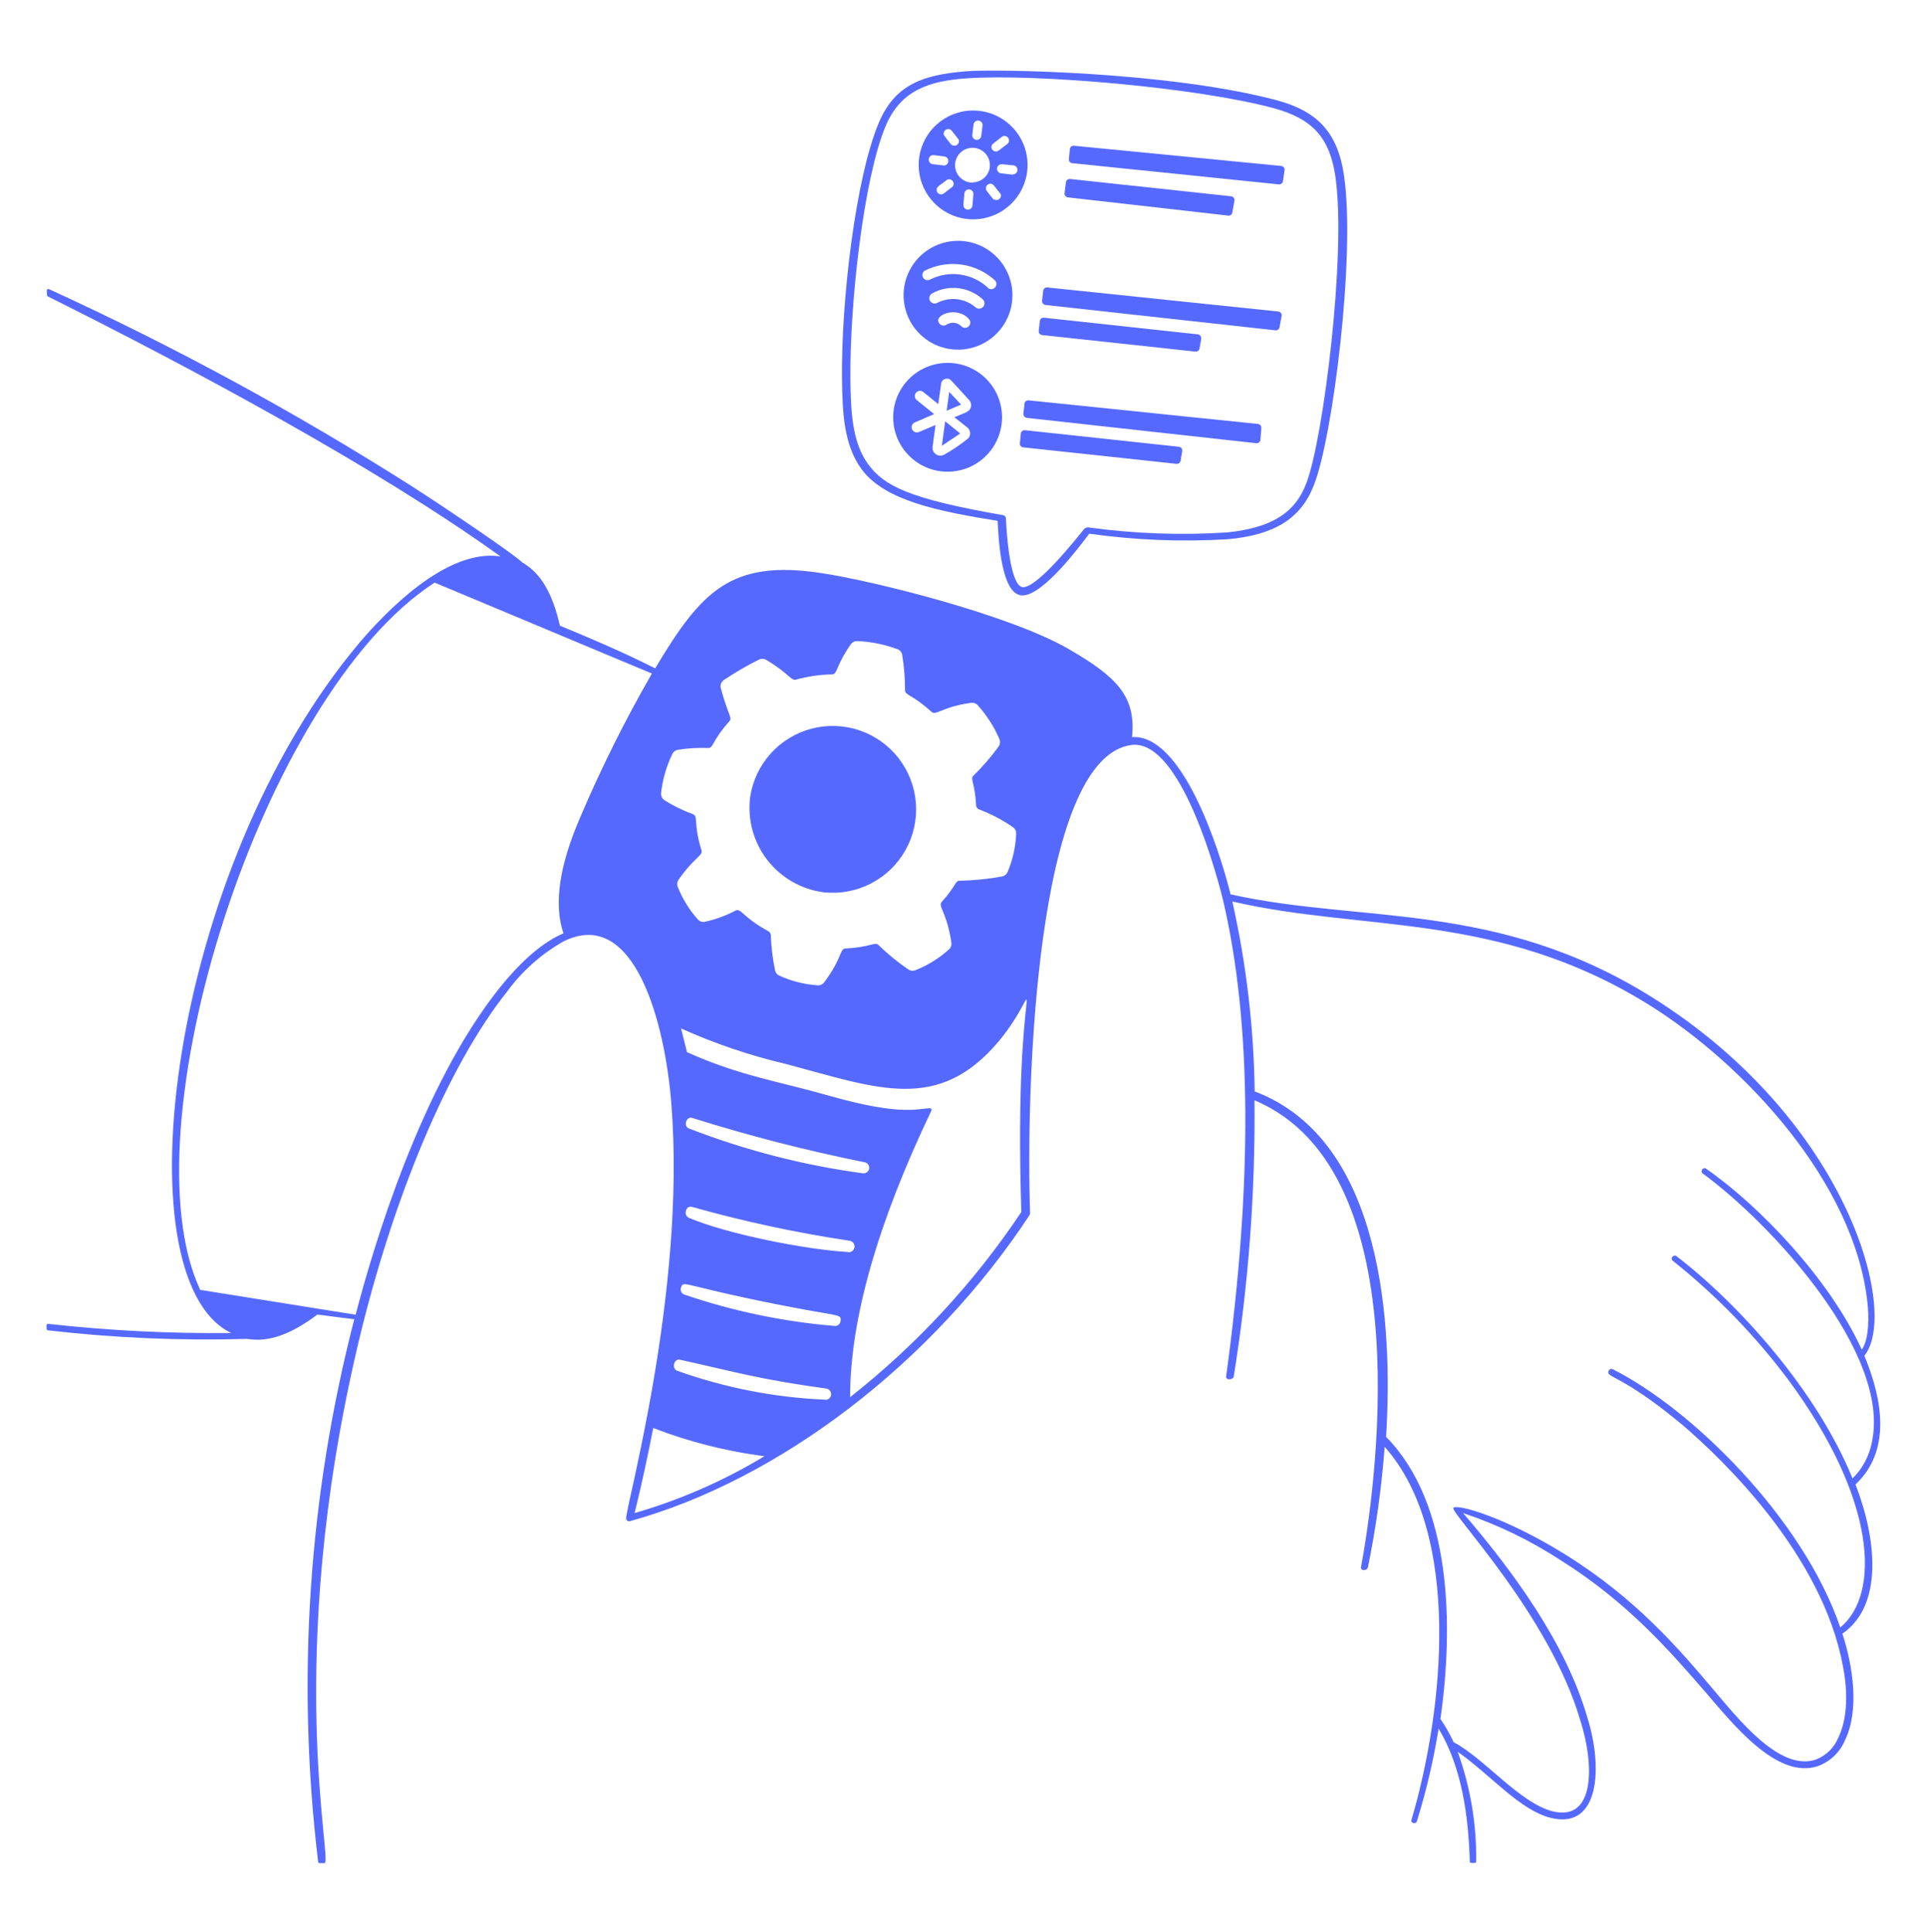 <svg width="361" height="362" viewBox="0 0 361 362" fill="none" xmlns="http://www.w3.org/2000/svg">
<path d="M200.878 30.577L239.578 34.548C239.761 34.564 239.943 34.509 240.087 34.395C240.232 34.281 240.327 34.116 240.354 33.934L240.643 31.895C240.668 31.711 240.62 31.524 240.509 31.375C240.397 31.226 240.231 31.127 240.047 31.101L201.203 27.31C201.111 27.3 201.017 27.309 200.928 27.335C200.839 27.361 200.756 27.405 200.683 27.464C200.611 27.523 200.551 27.595 200.507 27.677C200.463 27.759 200.436 27.849 200.427 27.942L200.247 29.747C200.229 29.843 200.231 29.943 200.254 30.038C200.276 30.134 200.319 30.224 200.378 30.302C200.438 30.38 200.513 30.445 200.599 30.492C200.685 30.54 200.78 30.569 200.878 30.577ZM195.879 57.147L238.928 61.894C239.106 61.915 239.286 61.867 239.431 61.76C239.575 61.652 239.673 61.493 239.704 61.316L240.101 59.204C240.133 59.018 240.09 58.827 239.982 58.671C239.874 58.516 239.709 58.409 239.523 58.374L196.203 53.862C196.111 53.852 196.017 53.86 195.928 53.886C195.839 53.913 195.756 53.957 195.684 54.016C195.611 54.074 195.552 54.147 195.508 54.229C195.464 54.311 195.436 54.401 195.427 54.493L195.229 56.298C195.214 56.397 195.218 56.498 195.243 56.594C195.268 56.691 195.312 56.782 195.373 56.861C195.433 56.941 195.509 57.007 195.596 57.056C195.683 57.105 195.779 57.136 195.879 57.147ZM195.229 62.778L223.946 65.883C224.127 65.899 224.307 65.847 224.451 65.737C224.594 65.626 224.691 65.466 224.722 65.287L225.029 63.482C225.061 63.296 225.018 63.104 224.91 62.949C224.802 62.794 224.638 62.687 224.452 62.652L195.572 59.529C195.479 59.519 195.386 59.528 195.296 59.554C195.207 59.581 195.124 59.624 195.052 59.683C194.98 59.742 194.92 59.815 194.876 59.897C194.832 59.978 194.805 60.069 194.796 60.161L194.597 61.966C194.582 62.061 194.586 62.159 194.61 62.252C194.634 62.346 194.677 62.433 194.736 62.509C194.796 62.586 194.87 62.649 194.955 62.695C195.039 62.741 195.133 62.77 195.229 62.778ZM192.359 78.301L235.354 83.049C235.54 83.064 235.724 83.007 235.869 82.889C236.014 82.771 236.107 82.602 236.13 82.417L236.292 80.197C236.308 80.013 236.25 79.83 236.132 79.688C236.014 79.546 235.844 79.457 235.661 79.439L192.702 75.016C192.609 75.004 192.514 75.01 192.424 75.036C192.334 75.061 192.25 75.105 192.177 75.164C192.104 75.223 192.044 75.297 192.001 75.38C191.958 75.463 191.932 75.554 191.926 75.648L191.727 77.453C191.712 77.55 191.716 77.65 191.74 77.745C191.763 77.841 191.806 77.931 191.865 78.01C191.923 78.089 191.997 78.156 192.082 78.206C192.167 78.255 192.261 78.288 192.359 78.301ZM220.896 83.716L192.016 80.612C191.923 80.602 191.83 80.61 191.74 80.637C191.651 80.663 191.568 80.707 191.496 80.766C191.424 80.824 191.364 80.897 191.32 80.979C191.276 81.061 191.249 81.151 191.24 81.243L191.059 83.049C191.047 83.141 191.053 83.236 191.079 83.326C191.104 83.417 191.148 83.501 191.207 83.573C191.266 83.646 191.34 83.706 191.423 83.749C191.506 83.792 191.597 83.818 191.691 83.825L220.39 86.911C220.569 86.932 220.749 86.884 220.893 86.777C221.038 86.669 221.136 86.511 221.167 86.334L221.473 84.529C221.489 84.437 221.486 84.344 221.466 84.254C221.445 84.163 221.407 84.078 221.353 84.003C221.299 83.927 221.231 83.863 221.153 83.814C221.075 83.765 220.987 83.732 220.896 83.716ZM200.066 36.985L230.083 40.396C230.263 40.422 230.445 40.376 230.591 40.268C230.736 40.16 230.833 39.998 230.859 39.819L231.257 37.617C231.289 37.433 231.248 37.244 231.144 37.089C231.04 36.934 230.879 36.826 230.697 36.786L200.463 33.537C200.371 33.527 200.277 33.536 200.188 33.562C200.099 33.589 200.016 33.633 199.943 33.691C199.871 33.75 199.811 33.822 199.767 33.904C199.723 33.986 199.696 34.077 199.687 34.169L199.434 36.191C199.414 36.38 199.469 36.569 199.587 36.718C199.705 36.866 199.878 36.962 200.066 36.985Z" fill="#5669FF"/>
<path d="M186.89 97.597C187.088 101.586 187.648 111.568 191.546 111.568C195.445 111.568 202.376 102.236 204.055 99.998C212.632 101.214 221.31 101.564 229.957 101.044C238.729 100.268 243.711 97.164 246.112 90.972C249.595 82.435 254.018 47.995 251.779 32.852C250.606 24.927 246.924 20.848 239.144 18.773C218.676 13.357 186.113 12.924 181.005 13.357C172.937 14.007 167.666 15.812 164.616 23.032C160.284 33.393 157.558 56.316 157.739 71.226C157.847 76.894 157.955 83.319 161.475 88.012C165.807 93.77 175.536 95.774 186.89 97.597ZM159.309 71.081C159.183 56.425 161.854 33.357 165.879 23.7C168.695 16.931 174.002 15.162 181.132 14.675C194.128 13.791 224.307 16.39 238.675 20.289C245.895 22.256 249.126 25.848 250.173 33.104C252.267 47.544 247.881 82.345 244.758 90.449C242.664 96.117 238.224 98.896 229.903 99.763C221.223 100.325 212.509 100.011 203.893 98.824C203.733 98.811 203.572 98.837 203.424 98.9C203.276 98.963 203.146 99.061 203.044 99.185C201.402 101.243 194.164 110.304 191.565 110.015C189.994 109.871 188.839 105.051 188.442 97.127C188.44 96.985 188.388 96.848 188.296 96.739C188.204 96.63 188.077 96.557 187.936 96.532C170.139 93.445 165.627 91.009 162.666 87.019C159.49 82.742 159.399 76.496 159.309 71.081ZM154.327 167.198C157.373 167.524 160.448 166.949 163.169 165.543C165.891 164.137 168.139 161.962 169.635 159.289C171.131 156.616 171.808 153.562 171.583 150.507C171.358 147.452 170.241 144.531 168.369 142.106C166.498 139.68 163.955 137.859 161.057 136.867C158.159 135.875 155.033 135.756 152.068 136.525C149.103 137.295 146.429 138.918 144.379 141.195C142.329 143.471 140.993 146.299 140.537 149.328C140.269 151.407 140.412 153.518 140.96 155.542C141.508 157.565 142.449 159.461 143.73 161.12C145.011 162.78 146.606 164.17 148.424 165.213C150.242 166.256 152.248 166.93 154.327 167.198Z" fill="#5669FF"/>
<path d="M179.471 45.126C177.454 45.126 175.482 45.724 173.805 46.844C172.128 47.965 170.821 49.557 170.049 51.421C169.277 53.285 169.075 55.335 169.469 57.313C169.862 59.292 170.833 61.109 172.26 62.535C173.686 63.961 175.503 64.933 177.481 65.326C179.46 65.719 181.51 65.518 183.374 64.746C185.237 63.974 186.83 62.667 187.95 60.99C189.071 59.312 189.669 57.341 189.669 55.324C189.669 52.619 188.595 50.025 186.682 48.112C184.77 46.2 182.176 45.126 179.471 45.126ZM180.067 61.1C179.711 60.758 179.253 60.544 178.762 60.492C178.272 60.439 177.778 60.552 177.359 60.811C177.152 60.965 176.893 61.033 176.637 60.999C176.38 60.965 176.148 60.833 175.987 60.63C174.706 58.97 179.399 57.273 181.529 59.8C181.614 59.896 181.68 60.008 181.722 60.129C181.764 60.251 181.782 60.379 181.774 60.507C181.766 60.636 181.734 60.761 181.678 60.877C181.622 60.992 181.543 61.096 181.447 61.181C181.351 61.266 181.24 61.332 181.118 61.374C180.997 61.416 180.868 61.434 180.74 61.426C180.612 61.419 180.486 61.386 180.371 61.33C180.255 61.274 180.152 61.196 180.067 61.1ZM182.774 57.598C181.794 56.749 180.58 56.216 179.292 56.068C178.004 55.92 176.701 56.164 175.554 56.768C175.436 56.827 175.307 56.862 175.174 56.872C175.042 56.881 174.909 56.864 174.784 56.822C174.658 56.781 174.542 56.714 174.442 56.627C174.342 56.541 174.26 56.435 174.2 56.316C174.141 56.198 174.106 56.069 174.096 55.937C174.087 55.805 174.104 55.672 174.146 55.546C174.188 55.42 174.254 55.304 174.341 55.204C174.427 55.104 174.533 55.022 174.652 54.963C176.141 54.141 177.85 53.806 179.539 54.003C181.228 54.201 182.814 54.921 184.074 56.064C184.277 56.236 184.404 56.482 184.426 56.748C184.448 57.014 184.363 57.277 184.191 57.481C184.019 57.684 183.773 57.811 183.507 57.833C183.241 57.855 182.978 57.77 182.774 57.598ZM185.157 53.988C183.714 52.618 181.881 51.73 179.911 51.449C177.941 51.167 175.933 51.506 174.164 52.418C173.947 52.514 173.702 52.527 173.475 52.455C173.248 52.383 173.056 52.23 172.934 52.026C172.812 51.822 172.769 51.58 172.812 51.347C172.856 51.113 172.984 50.903 173.172 50.757C175.298 49.663 177.71 49.249 180.08 49.572C182.45 49.895 184.664 50.939 186.42 52.562C186.577 52.739 186.664 52.966 186.666 53.203C186.667 53.439 186.583 53.668 186.429 53.846C186.274 54.025 186.06 54.142 185.826 54.174C185.592 54.207 185.354 54.154 185.157 54.024V53.988ZM177.341 76.966L180.049 75.811L177.828 73.428L177.341 76.966ZM176.439 83.536L179.886 81.225L177.07 78.951L176.439 83.536Z" fill="#5669FF"/>
<path d="M177.449 67.995C175.436 68.009 173.471 68.619 171.803 69.749C170.136 70.878 168.84 72.475 168.079 74.34C167.318 76.205 167.127 78.253 167.528 80.227C167.93 82.2 168.907 84.01 170.336 85.43C171.765 86.849 173.582 87.813 175.558 88.2C177.535 88.588 179.582 88.382 181.441 87.608C183.3 86.834 184.889 85.527 186.006 83.851C187.123 82.176 187.72 80.207 187.72 78.193C187.722 76.847 187.458 75.514 186.942 74.271C186.425 73.028 185.668 71.899 184.713 70.951C183.758 70.002 182.624 69.253 181.377 68.745C180.13 68.238 178.795 67.983 177.449 67.995ZM181.89 76.208C181.691 77.164 180.933 77.273 178.785 78.175L181.222 80.106C181.513 80.346 181.698 80.692 181.735 81.067C181.772 81.443 181.659 81.818 181.42 82.11C180.025 83.24 178.54 84.254 176.98 85.142C176.744 85.296 176.468 85.379 176.186 85.381C175.904 85.383 175.627 85.305 175.388 85.155C175.149 85.005 174.958 84.79 174.837 84.535C174.716 84.28 174.671 83.996 174.706 83.716L175.265 79.637L172.143 80.955C172.024 81.004 171.897 81.031 171.768 81.031C171.64 81.032 171.513 81.007 171.394 80.959C171.275 80.91 171.166 80.838 171.075 80.748C170.984 80.657 170.911 80.55 170.861 80.431C170.811 80.313 170.785 80.186 170.785 80.057C170.784 79.928 170.809 79.801 170.857 79.682C170.906 79.563 170.978 79.455 171.068 79.364C171.159 79.272 171.266 79.2 171.385 79.15L174.995 77.597L171.655 74.89C171.489 74.718 171.391 74.491 171.381 74.252C171.371 74.013 171.449 73.779 171.601 73.594C171.753 73.408 171.967 73.285 172.203 73.248C172.44 73.211 172.682 73.262 172.883 73.392L175.771 75.72L176.312 71.876C176.33 71.738 176.375 71.605 176.445 71.484C176.515 71.364 176.608 71.258 176.718 71.174C176.829 71.09 176.956 71.029 177.091 70.995C177.226 70.96 177.366 70.953 177.504 70.973C178.045 70.973 177.901 70.973 181.493 74.89C181.665 75.058 181.791 75.267 181.861 75.498C181.93 75.728 181.94 75.972 181.89 76.208ZM182.305 20.704C180.627 20.704 178.975 21.118 177.496 21.909C176.016 22.7 174.755 23.843 173.823 25.239C172.892 26.634 172.318 28.237 172.155 29.907C171.991 31.577 172.242 33.261 172.885 34.811C173.528 36.36 174.543 37.727 175.841 38.791C177.139 39.854 178.679 40.581 180.324 40.906C181.97 41.232 183.671 41.147 185.276 40.658C186.881 40.169 188.34 39.292 189.525 38.104C190.948 36.677 191.917 34.86 192.309 32.882C192.7 30.905 192.496 28.855 191.724 26.994C190.951 25.132 189.644 23.54 187.968 22.421C186.291 21.302 184.321 20.704 182.305 20.704ZM186.113 26.877L187.738 25.595C187.916 25.488 188.128 25.449 188.333 25.487C188.538 25.526 188.722 25.638 188.849 25.804C188.976 25.969 189.038 26.175 189.023 26.383C189.008 26.591 188.917 26.786 188.767 26.931C186.962 28.303 186.962 28.375 186.637 28.375C186.456 28.39 186.276 28.346 186.123 28.249C185.969 28.152 185.852 28.008 185.789 27.838C185.725 27.669 185.719 27.483 185.771 27.309C185.823 27.136 185.931 26.984 186.077 26.877H186.113ZM182.395 23.267C182.438 23.059 182.558 22.875 182.73 22.751C182.902 22.627 183.115 22.572 183.325 22.597C183.536 22.622 183.73 22.725 183.869 22.886C184.007 23.046 184.08 23.253 184.074 23.465L183.821 25.523C183.779 25.734 183.658 25.92 183.484 26.046C183.309 26.171 183.094 26.225 182.881 26.198C182.668 26.17 182.473 26.063 182.336 25.898C182.199 25.732 182.13 25.521 182.142 25.307L182.395 23.267ZM174.724 30.758C174.556 30.738 174.398 30.668 174.271 30.558C174.143 30.448 174.051 30.302 174.006 30.139C173.961 29.977 173.966 29.804 174.02 29.644C174.074 29.484 174.175 29.344 174.309 29.241C174.67 28.953 174.832 29.061 176.98 29.332C177.182 29.372 177.362 29.484 177.488 29.647C177.613 29.81 177.675 30.013 177.662 30.219C177.649 30.424 177.561 30.617 177.416 30.763C177.27 30.909 177.077 30.997 176.872 31.01L174.724 30.758ZM178.46 34.981C176.655 36.371 176.655 36.425 176.33 36.425C176.21 36.429 176.09 36.407 175.98 36.359C175.869 36.312 175.77 36.242 175.689 36.152C175.608 36.063 175.548 35.957 175.512 35.842C175.477 35.727 175.466 35.606 175.482 35.487C175.482 35.017 175.717 34.981 177.431 33.682C177.605 33.597 177.803 33.574 177.992 33.617C178.18 33.66 178.349 33.766 178.469 33.917C178.589 34.069 178.654 34.258 178.652 34.451C178.65 34.645 178.583 34.832 178.46 34.981ZM178.244 27.148C176.818 25.343 176.745 25.343 176.8 24.91C176.823 24.746 176.893 24.593 177.002 24.469C177.111 24.345 177.254 24.256 177.413 24.212C177.572 24.168 177.74 24.171 177.897 24.221C178.055 24.271 178.194 24.366 178.298 24.494L179.579 26.119C179.655 26.295 179.668 26.492 179.617 26.677C179.567 26.862 179.454 27.025 179.299 27.138C179.144 27.251 178.956 27.308 178.764 27.3C178.572 27.292 178.389 27.219 178.244 27.094V27.148ZM182.179 38.537C182.159 38.705 182.089 38.863 181.979 38.991C181.869 39.118 181.723 39.211 181.56 39.255C181.397 39.3 181.225 39.295 181.065 39.241C180.905 39.187 180.765 39.087 180.662 38.952C180.392 38.591 180.482 38.429 180.662 36.281C180.669 36.165 180.7 36.051 180.752 35.947C180.805 35.844 180.878 35.752 180.968 35.677C181.058 35.603 181.161 35.548 181.273 35.516C181.385 35.483 181.502 35.474 181.618 35.489C181.733 35.504 181.844 35.543 181.944 35.602C182.044 35.662 182.131 35.742 182.199 35.836C182.266 35.931 182.314 36.038 182.339 36.152C182.363 36.266 182.364 36.383 182.341 36.498L182.179 38.537ZM182.179 34.223C181.516 34.222 180.869 34.019 180.324 33.642C179.779 33.264 179.362 32.73 179.128 32.11C178.894 31.489 178.854 30.813 179.014 30.169C179.173 29.526 179.525 28.947 180.022 28.508C180.519 28.069 181.137 27.791 181.795 27.712C182.453 27.634 183.12 27.756 183.707 28.065C184.293 28.374 184.772 28.854 185.079 29.441C185.387 30.029 185.508 30.695 185.428 31.353C185.318 32.114 184.946 32.812 184.376 33.326C183.805 33.841 183.072 34.139 182.305 34.169L182.179 34.223ZM186.15 37.418C184.724 35.613 184.651 35.613 184.706 35.18C184.721 35.012 184.786 34.852 184.895 34.722C185.003 34.592 185.148 34.499 185.311 34.453C185.474 34.408 185.646 34.414 185.806 34.47C185.965 34.525 186.104 34.628 186.204 34.765L187.485 36.389C187.535 36.553 187.534 36.728 187.482 36.891C187.43 37.054 187.331 37.197 187.196 37.303C187.061 37.408 186.898 37.47 186.727 37.481C186.557 37.492 186.387 37.451 186.24 37.364L186.15 37.418ZM189.669 32.725L187.503 32.472C187.34 32.449 187.187 32.379 187.063 32.27C186.939 32.161 186.85 32.018 186.806 31.859C186.762 31.7 186.765 31.532 186.815 31.375C186.865 31.218 186.96 31.078 187.088 30.974C187.467 30.668 187.63 30.776 189.76 30.974C189.985 30.974 190.2 31.064 190.359 31.223C190.518 31.382 190.608 31.598 190.608 31.823C190.608 32.048 190.518 32.263 190.359 32.422C190.2 32.582 189.985 32.671 189.76 32.671L189.669 32.725ZM347.607 278.151C354.285 271.888 352.733 262.411 349.267 254.036C355.801 245.932 346.271 209.886 309.449 186.836C280.389 168.678 254.956 173.046 230.534 167.577C228.278 158.552 221.347 137.469 212.069 138.119C212.864 130.376 209.055 126.766 200.319 121.676C189.344 115.268 163.786 108.86 153.75 107.362C136.873 104.835 131.368 110.791 122.74 125.231C119.401 123.571 115.141 121.459 104.888 117.235C103.499 111.116 101.278 107.362 97.867 105.413C96.459 103.969 83.987 95.503 77.127 91.099C55.343 77.243 32.631 64.903 9.151 54.169C9.111 54.151 9.067 54.143 9.023 54.147C8.98 54.15 8.937 54.163 8.9 54.186C8.863 54.209 8.832 54.241 8.809 54.279C8.787 54.317 8.774 54.359 8.772 54.403C8.772 55.161 8.772 55.414 8.917 55.522C34.873 68.464 70.106 87.254 93.752 104.257C83.571 102.705 72.092 114.871 67.417 120.34C31.678 162.667 22.238 239.632 43.32 249.776C31.864 249.9 20.411 249.327 9.025 248.062C8.986 248.057 8.947 248.06 8.91 248.071C8.873 248.082 8.839 248.101 8.81 248.127C8.781 248.153 8.757 248.184 8.741 248.22C8.726 248.255 8.718 248.294 8.718 248.332C8.718 248.982 8.718 249.235 8.953 249.271C21.358 250.704 33.851 251.241 46.334 250.877C50.251 251.545 54.421 250.101 59.475 246.311C60.287 246.419 64.89 247.033 66.37 247.195C57.797 280.369 55.502 314.853 59.601 348.871C59.601 349.178 59.89 349.106 60.792 349.106C62.435 349.106 53.067 311.201 67.056 251.96C73.572 224.38 84.005 199.615 94.943 185.879C97.767 182.002 101.385 178.771 105.556 176.403C118.985 169.725 124.635 192.034 125.772 206.872C128.588 242.448 116.928 283.205 117.307 284.613C117.326 284.688 117.359 284.759 117.406 284.821C117.453 284.883 117.512 284.935 117.579 284.974C117.647 285.013 117.721 285.038 117.799 285.047C117.876 285.056 117.954 285.05 118.029 285.028C146.024 277.303 174.688 255.354 192.846 227.719C192.94 227.582 192.984 227.416 192.972 227.25C192.178 203.785 194.001 142.415 211.781 139.617C220.336 138.191 226.997 160.122 229.109 168.606C234.524 191.655 234.65 221.709 229.704 257.899C229.596 258.693 231.004 258.585 231.13 257.899C233.883 240.796 235.182 223.49 235.011 206.168C266.887 219.543 257.248 281.328 254.974 293.62C254.83 294.378 256.129 294.414 256.274 293.62C257.793 286.185 258.836 278.661 259.396 271.093C273.836 287.338 270.533 320.334 264.414 341.019C264.234 341.615 265.227 341.886 265.425 341.29C267.198 335.594 268.561 329.78 269.504 323.89C273.891 331.236 275.082 340.261 275.353 348.817C275.357 348.885 275.388 348.95 275.438 348.997C275.488 349.044 275.555 349.07 275.623 349.069H276.273C276.345 349.069 276.414 349.041 276.465 348.99C276.515 348.939 276.544 348.871 276.544 348.799C276.635 341.793 275.461 334.829 273.078 328.24C279.414 332.716 284.703 339.178 290.551 340.64C299.81 342.878 300.244 330.929 297.374 321.832C293.348 307.915 283.493 294.45 274.089 283.512C280.572 285.674 286.748 288.665 292.464 292.411C305.045 300.316 313.023 309.612 319.485 317.049C324.9 323.366 333.022 333.492 340.603 330.911C341.724 330.496 342.747 329.856 343.61 329.031C344.473 328.205 345.158 327.211 345.621 326.11C348.401 320.442 347.101 312.085 345.152 306.11C352.895 300.786 351.524 288.241 347.607 278.151ZM108.661 153.227C104.762 162.252 103.715 169.472 105.556 174.887C101.838 176.457 97.849 179.851 93.697 184.977C78.842 203.46 69.889 233.838 66.622 246.347L37.508 241.69C23.465 211.745 48.897 130.231 81.423 109.167L122.126 126.206C117.099 134.935 112.603 143.958 108.661 153.227ZM124.419 149.906C124.225 149.756 124.071 149.56 123.97 149.337C123.869 149.114 123.825 148.869 123.841 148.624C124.123 146.073 124.837 143.589 125.953 141.278C126.045 141.079 126.184 140.906 126.356 140.771C126.529 140.636 126.731 140.544 126.946 140.502C128.831 140.199 130.741 140.084 132.649 140.159C133.714 140.159 133.317 138.859 136.62 135.177C137.252 134.473 136.476 134.238 135.032 128.95C134.958 128.67 134.972 128.375 135.072 128.103C135.173 127.832 135.354 127.598 135.591 127.434C137.696 126.016 139.891 124.738 142.162 123.607C142.365 123.501 142.591 123.446 142.82 123.446C143.05 123.446 143.276 123.501 143.479 123.607C147.884 126.224 148.172 127.632 149.147 127.343C151.318 126.741 153.555 126.413 155.807 126.369C156.963 126.369 156.403 125.015 159.417 120.683C159.548 120.505 159.72 120.361 159.918 120.264C160.116 120.166 160.334 120.118 160.555 120.123C163.14 120.226 165.692 120.738 168.118 121.639C168.337 121.716 168.533 121.848 168.688 122.022C168.843 122.195 168.951 122.405 169.002 122.632C169.369 124.845 169.55 127.085 169.544 129.329C169.544 130.34 170.825 130.033 174.471 133.354C175.374 134.202 176.421 132.433 181.962 131.693C182.181 131.661 182.404 131.684 182.612 131.76C182.82 131.835 183.006 131.961 183.153 132.127C184.852 134.013 186.23 136.166 187.233 138.498C187.322 138.71 187.359 138.941 187.34 139.17C187.321 139.4 187.247 139.621 187.124 139.816C185.704 141.785 184.116 143.627 182.377 145.321C181.691 146.025 182.612 146.494 182.864 150.88C182.866 151.047 182.916 151.209 183.009 151.347C183.102 151.485 183.234 151.593 183.388 151.657C185.671 152.51 187.836 153.65 189.832 155.05C190.001 155.179 190.138 155.346 190.232 155.537C190.326 155.728 190.375 155.938 190.373 156.151C190.283 158.636 189.739 161.083 188.767 163.371C188.681 163.581 188.546 163.768 188.373 163.916C188.201 164.063 187.995 164.167 187.774 164.219C185.129 164.705 182.449 164.977 179.76 165.032C178.893 165.032 179.164 165.952 176.439 168.967C175.644 169.869 177.359 170.772 178.244 176.692C178.269 176.904 178.245 177.118 178.172 177.319C178.1 177.519 177.983 177.7 177.828 177.847C175.971 179.543 173.817 180.883 171.475 181.8C171.273 181.881 171.056 181.913 170.839 181.894C170.623 181.875 170.414 181.806 170.229 181.692C168.215 180.333 166.33 178.792 164.598 177.089C163.876 176.403 163.28 177.45 158.461 177.721C157.233 177.721 157.901 179.418 154.382 184.092C154.248 184.261 154.078 184.398 153.884 184.492C153.69 184.585 153.478 184.634 153.262 184.634C150.766 184.475 148.32 183.863 146.042 182.829C145.84 182.748 145.66 182.622 145.515 182.459C145.371 182.296 145.267 182.101 145.212 181.89C144.755 179.691 144.484 177.457 144.4 175.212C144.39 175.064 144.343 174.92 144.265 174.794C144.186 174.668 144.077 174.564 143.949 174.49C139.039 171.818 138.877 170.122 137.776 170.627C135.971 171.579 134.046 172.284 132.054 172.721C131.82 172.769 131.577 172.757 131.349 172.684C131.122 172.611 130.917 172.481 130.754 172.306C129.136 170.502 127.852 168.423 126.964 166.169C126.881 165.961 126.85 165.736 126.872 165.513C126.894 165.29 126.968 165.075 127.09 164.887C130.086 160.555 131.747 160.393 131.404 159.292C129.834 154.202 130.88 152.974 129.779 152.541C127.899 151.866 126.101 150.982 124.419 149.906ZM118.895 283.476C120.267 277.952 121.368 272.646 122.379 267.574C129.085 270.165 136.078 271.941 143.209 272.862C135.603 277.457 127.429 281.038 118.895 283.512V283.476ZM154.634 262.267C145.161 261.866 135.803 260.041 126.873 256.852C125.79 256.473 126.224 254.524 127.379 254.776C138.371 257.213 141.927 258.386 154.833 260.191C155.094 260.24 155.328 260.385 155.488 260.597C155.648 260.809 155.723 261.073 155.698 261.338C155.673 261.602 155.55 261.848 155.353 262.027C155.156 262.205 154.9 262.304 154.634 262.303V262.267ZM157.468 247.502C157.45 247.759 157.336 248 157.149 248.177C156.962 248.354 156.715 248.455 156.457 248.459C146.816 247.667 137.309 245.684 128.155 242.556C127.91 242.456 127.713 242.265 127.605 242.022C127.498 241.78 127.488 241.506 127.577 241.257C127.848 240.408 128.01 240.463 130.917 241.167C138.137 242.972 147.017 244.777 154.111 245.986C157.396 246.545 157.594 246.582 157.468 247.538V247.502ZM158.894 234.596C151.169 234.181 136.115 231.221 129.021 228.171C128.01 227.737 128.444 225.842 129.599 226.131C139.31 228.87 149.185 230.992 159.165 232.485C159.45 232.528 159.706 232.682 159.877 232.914C160.048 233.146 160.119 233.436 160.076 233.721C160.033 234.006 159.879 234.262 159.647 234.433C159.415 234.604 159.125 234.676 158.84 234.632L158.894 234.596ZM129.671 209.471C140.274 212.809 151.047 215.58 161.944 217.774C162.215 217.815 162.459 217.96 162.624 218.179C162.788 218.398 162.861 218.673 162.825 218.944C162.79 219.216 162.649 219.463 162.434 219.632C162.219 219.801 161.946 219.879 161.674 219.85C150.502 218.344 139.547 215.52 129.039 211.438C127.974 211.005 128.552 209.146 129.671 209.471ZM191.33 227.106C182.53 240.285 171.705 251.993 159.255 261.798C159.255 247.213 164.417 229.145 174.507 208.063C174.525 208.02 174.531 207.974 174.527 207.928C174.523 207.882 174.508 207.838 174.483 207.799C174.459 207.76 174.425 207.728 174.385 207.705C174.345 207.681 174.301 207.668 174.255 207.666C171.944 207.666 169.002 209.2 155.41 205.337C145.826 202.594 138.461 201.565 128.696 197.143C128.696 197.143 127.812 193.533 127.577 192.702C133.962 195.578 140.612 197.827 147.432 199.417C164.381 203.929 175.771 208.64 187.142 195.067C196.745 183.461 189.796 178.551 191.33 227.106ZM344.755 304.955C337.788 284.487 316.94 264.018 302.139 256.563C302.072 256.527 301.998 256.506 301.923 256.5C301.847 256.494 301.771 256.504 301.699 256.53C301.628 256.555 301.563 256.596 301.508 256.648C301.453 256.7 301.41 256.764 301.381 256.834C300.695 258.206 303.565 257.303 315.207 267.014C322.932 273.639 341.343 291.328 345.242 312.139C346.65 319.359 345.332 323.637 344.412 325.532C344.032 326.483 343.458 327.344 342.728 328.062C341.998 328.78 341.127 329.338 340.17 329.702C333.383 332.012 325.532 321.94 320.839 316.417C314.449 308.872 306.399 299.486 293.403 291.382C282.176 284.36 272.97 281.725 272.266 282.537C271.562 283.349 290.316 302.663 296.056 322.392C298.601 330.243 299.016 341.434 290.858 339.395C284.666 337.806 278.114 329.503 272.32 326.435C271.617 324.919 270.79 323.464 269.847 322.085C272.32 304.685 272.013 281.761 259.667 269.234C260.913 248.928 259.36 213.676 235.047 204.507C234.888 192.529 233.485 180.6 230.859 168.912C255.389 174.634 280.497 170.717 308.655 188.118C326.885 199.399 347.571 221.799 349.863 244.289C350.025 245.787 350.35 250.661 348.78 252.899C342.86 239.813 329.683 225.968 319.611 218.983C319.07 218.604 318.438 219.47 318.961 219.868C331.831 229.254 354.339 253.675 350.657 270.317C350.161 272.864 348.902 275.199 347.047 277.014C340.441 260.769 325.983 244.524 314.07 235.373C313.546 234.975 312.842 235.752 313.33 236.203C321.569 242.758 328.923 250.354 335.206 258.801C351.506 280.985 352.336 298.674 344.755 304.955Z" fill="#5669FF"/>
</svg>

